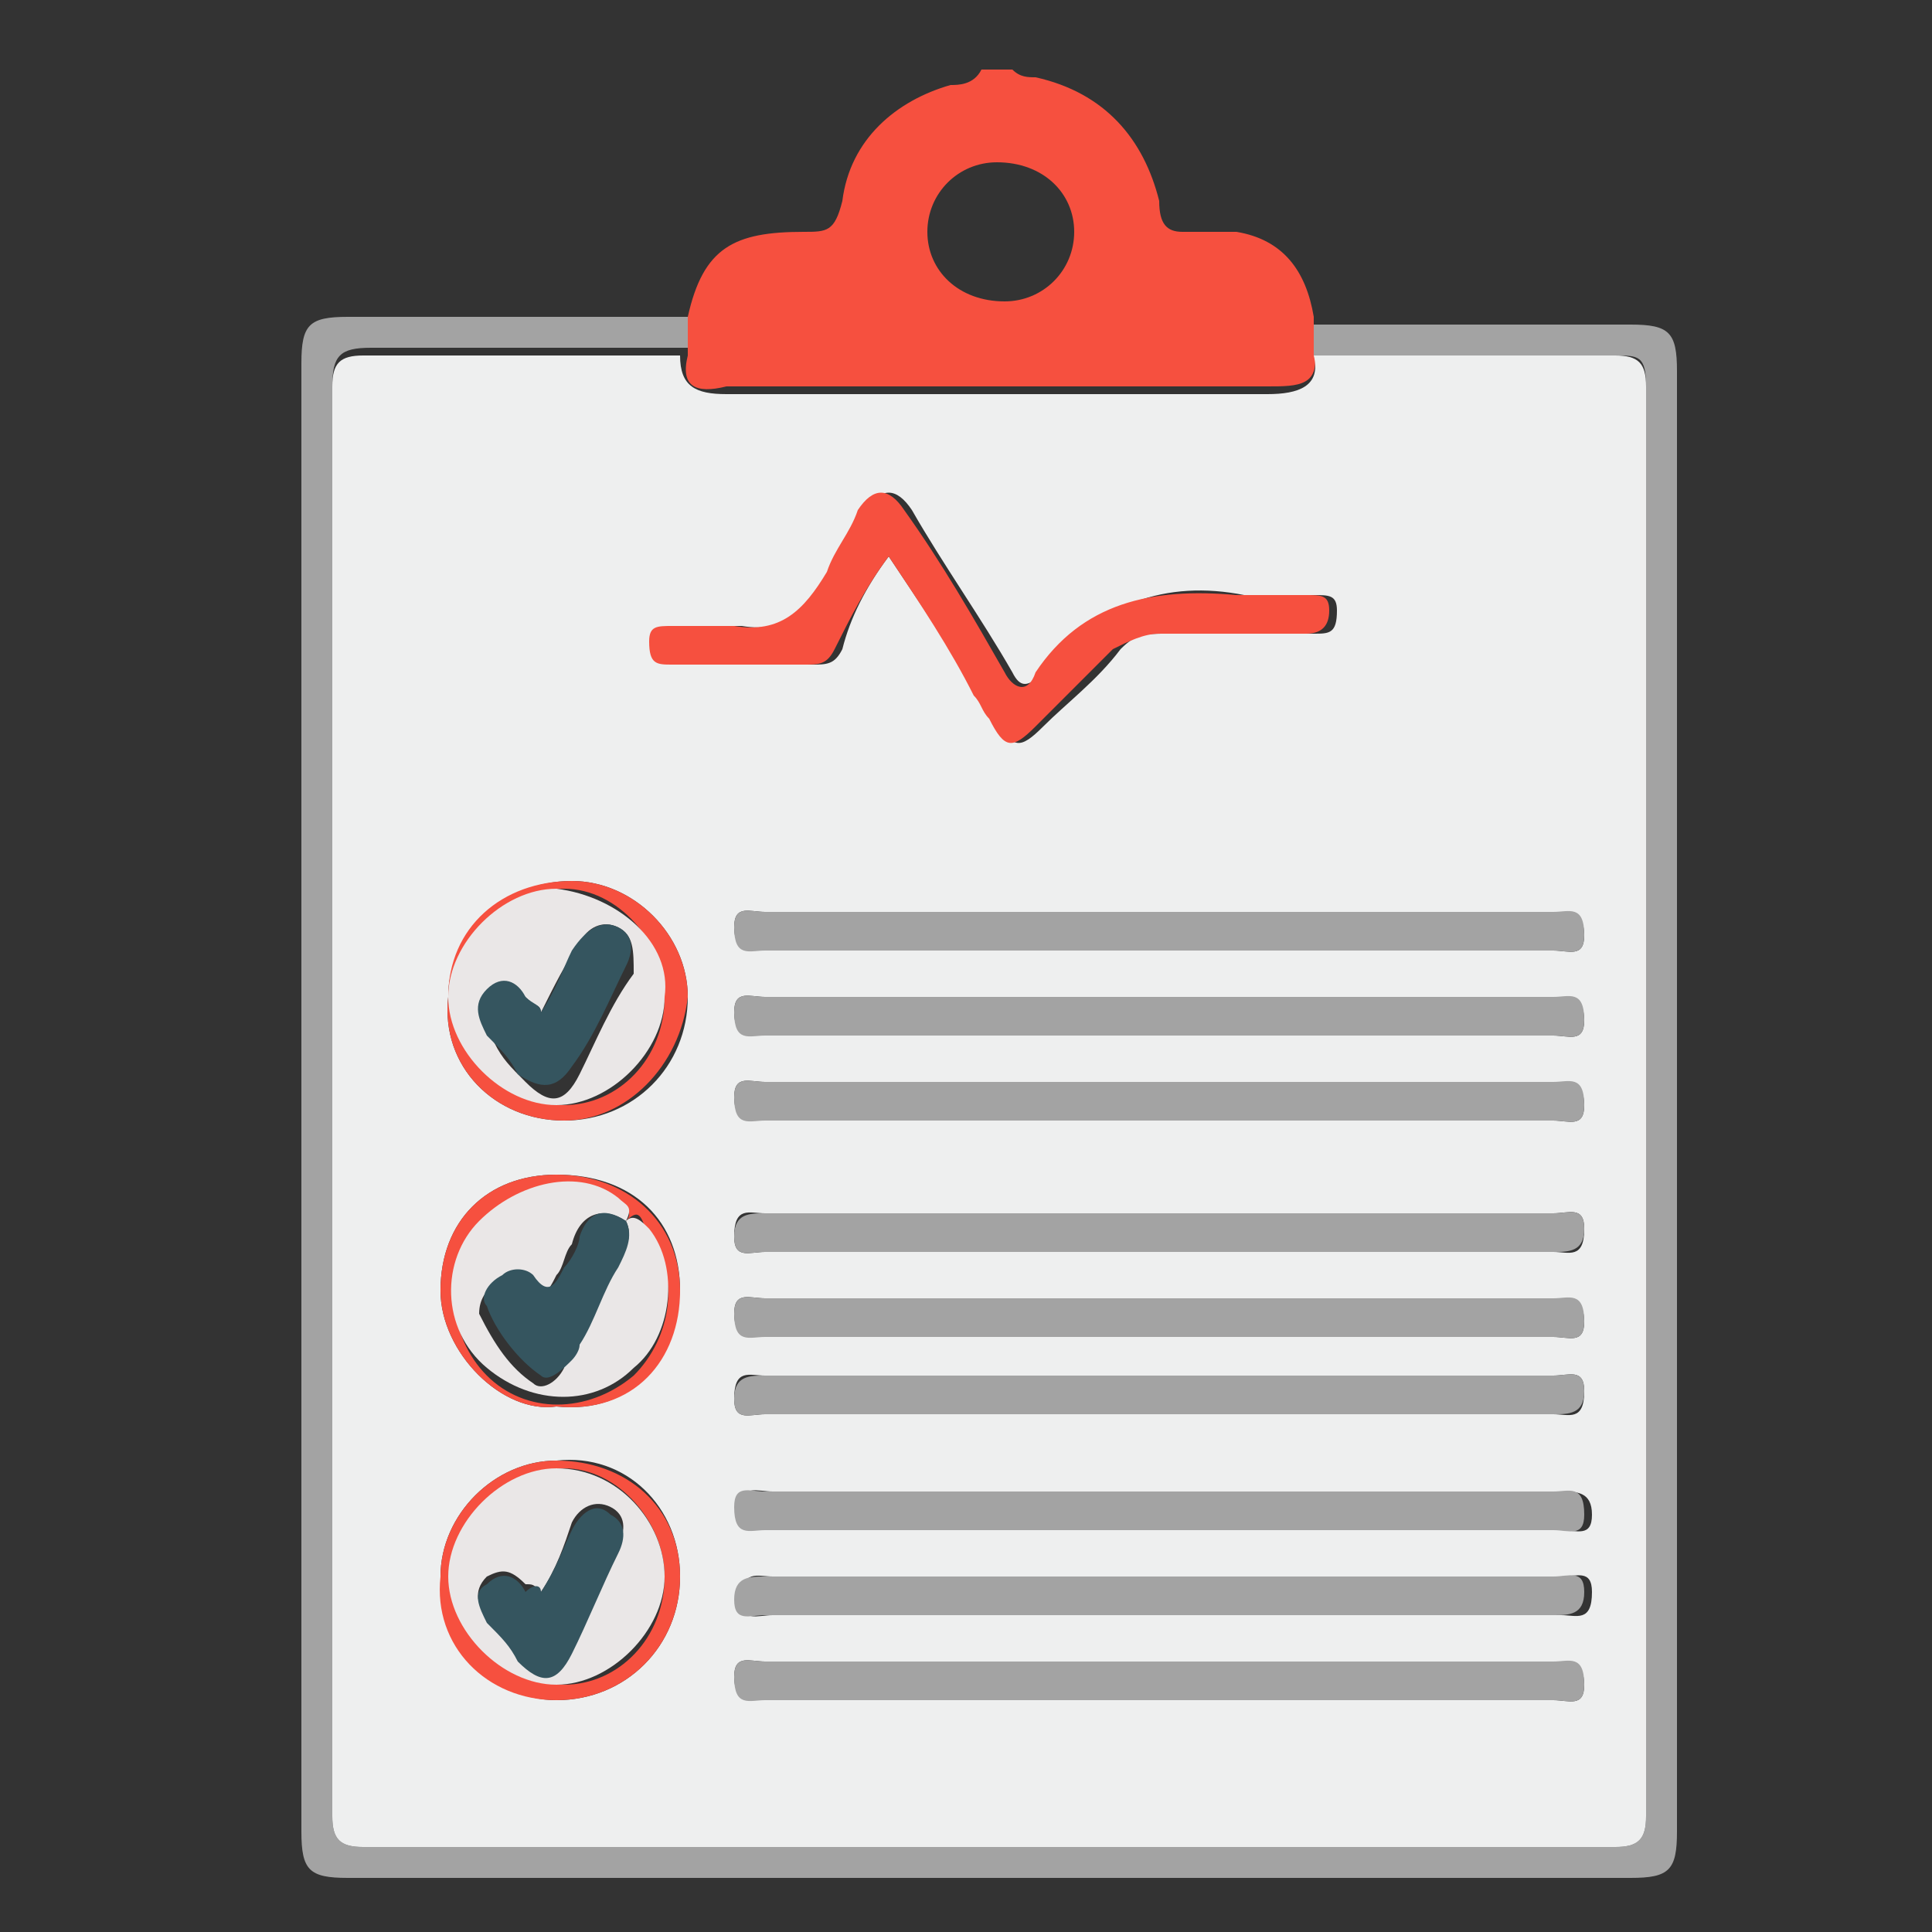 <?xml version="1.0" encoding="utf-8"?>
<!-- Generator: Adobe Illustrator 19.2.1, SVG Export Plug-In . SVG Version: 6.00 Build 0)  -->
<svg version="1.1" id="Layer_1" xmlns="http://www.w3.org/2000/svg" xmlns:xlink="http://www.w3.org/1999/xlink" x="0px" y="0px"
	 viewBox="0 0 25 25" style="enable-background:new 0 0 25 25;" xml:space="preserve">
<rect x="0" y="0" width="25" height="25" fill="#333333" stroke="none"/>
<style type="text/css">
	.st0{fill:#F6503F;}
	.st1{fill:#A3A3A3;}
	.st2{fill:#EEEFEF;}
	.st3{fill:#EAE7E7;}
	.st4{fill:#35555F;}
</style>
<path class="st0" d="M8.9,4.1C9.1,3.2,9.5,3,10.4,3c0.3,0,0.4,0,0.5-0.4c0.1-0.8,0.7-1.3,1.4-1.5c0.1,0,0.3,0,0.4-0.2
	c0.1,0,0.3,0,0.4,0c0.1,0.1,0.2,0.1,0.3,0.1c0.9,0.2,1.4,0.8,1.6,1.6C15,2.9,15.1,3,15.3,3c0.2,0,0.5,0,0.7,0c0.6,0.1,0.9,0.5,1,1.1
	c0,0.1,0,0.3,0,0.4c0.1,0.5-0.2,0.5-0.6,0.5c-2.3,0-4.6,0-7,0C9,5.1,8.8,5,8.9,4.6C8.9,4.4,8.9,4.3,8.9,4.1z M13.9,3
	c0-0.5-0.4-0.9-1-0.9C12.4,2.1,12,2.5,12,3c0,0.5,0.4,0.9,1,0.9C13.5,3.9,13.9,3.5,13.9,3z"/>
<path class="st1" d="M8.9,4.1c0,0.1,0,0.3,0,0.4c-1.4,0-2.8,0-4.1,0C4.4,4.5,4.3,4.6,4.3,5c0,6.2,0,12.4,0,18.5
	c0,0.3,0.1,0.4,0.4,0.4c5.4,0,10.8,0,16.2,0c0.3,0,0.4-0.1,0.4-0.4c0-6.2,0-12.3,0-18.5c0-0.4-0.1-0.4-0.4-0.4c-1.3,0-2.6,0-3.9,0
	c0-0.1,0-0.3,0-0.4c1.4,0,2.8,0,4.1,0c0.5,0,0.6,0.1,0.6,0.6c0,6.3,0,12.6,0,18.9c0,0.5-0.1,0.6-0.6,0.6c-5.5,0-11.1,0-16.6,0
	c-0.5,0-0.6-0.1-0.6-0.6c0-6.3,0-12.6,0-19c0-0.5,0.1-0.6,0.6-0.6C6,4.1,7.4,4.1,8.9,4.1z"/>
<path class="st2" d="M17,4.6c1.3,0,2.6,0,3.9,0c0.3,0,0.4,0.1,0.4,0.4c0,6.2,0,12.3,0,18.5c0,0.3-0.1,0.4-0.4,0.4
	c-5.4,0-10.8,0-16.2,0c-0.3,0-0.4-0.1-0.4-0.4c0-6.2,0-12.4,0-18.5c0-0.3,0.1-0.4,0.4-0.4c1.4,0,2.8,0,4.1,0C8.8,5,9,5.1,9.4,5.1
	c2.3,0,4.6,0,7,0C16.8,5.1,17.1,5,17,4.6z M11.5,7.2c0.4,0.6,0.8,1.2,1.2,1.8c0.1,0.1,0.1,0.2,0.2,0.3c0.2,0.4,0.3,0.4,0.6,0.1
	c0.3-0.3,0.7-0.6,1-1c0.2-0.2,0.3-0.2,0.6-0.2c0.6,0,1.2,0,1.9,0c0.2,0,0.3,0,0.3-0.3c0-0.2-0.1-0.2-0.3-0.2c-0.3,0-0.6,0-0.9,0
	c-1-0.2-1.9,0.1-2.6,1c-0.2,0.2-0.3,0.2-0.4,0c-0.4-0.7-0.9-1.4-1.3-2.1c-0.2-0.3-0.4-0.3-0.6,0c-0.1,0.3-0.3,0.5-0.4,0.8
	c-0.3,0.5-0.6,0.8-1.2,0.7c-0.3,0-0.5,0-0.8,0c-0.2,0-0.3,0-0.3,0.2c0,0.2,0.1,0.3,0.3,0.3c0.6,0,1.2,0,1.7,0c0.2,0,0.3,0,0.4-0.2
	C11,8,11.2,7.6,11.5,7.2z M15,12.3c1.7,0,3.4,0,5.1,0c0.2,0,0.4,0.1,0.4-0.2c0-0.3-0.2-0.3-0.4-0.3c-3.4,0-6.8,0-10.2,0
	c-0.2,0-0.4-0.1-0.4,0.2c0,0.3,0.2,0.3,0.4,0.3C11.6,12.3,13.3,12.3,15,12.3z M15,13.4c1.7,0,3.4,0,5.1,0c0.2,0,0.4,0.1,0.4-0.2
	c0-0.3-0.2-0.3-0.4-0.3c-3.4,0-6.8,0-10.2,0c-0.2,0-0.4-0.1-0.4,0.2c0,0.3,0.2,0.3,0.4,0.3C11.6,13.4,13.3,13.4,15,13.4z M15,14.5
	c1.7,0,3.4,0,5.1,0c0.2,0,0.4,0.1,0.4-0.2c0-0.3-0.2-0.3-0.4-0.3c-3.4,0-6.8,0-10.2,0c-0.2,0-0.4-0.1-0.4,0.2c0,0.3,0.2,0.3,0.4,0.3
	C11.6,14.5,13.3,14.5,15,14.5z M15,15.7c-1.7,0-3.4,0-5.1,0c-0.2,0-0.4-0.1-0.4,0.3c0,0.3,0.2,0.2,0.4,0.2c3.4,0,6.8,0,10.2,0
	c0.2,0,0.4,0.1,0.4-0.3c0-0.3-0.2-0.2-0.4-0.2C18.4,15.7,16.7,15.7,15,15.7z M15,17.3c1.7,0,3.4,0,5.1,0c0.2,0,0.4,0.1,0.4-0.2
	c0-0.3-0.2-0.3-0.4-0.3c-3.4,0-6.8,0-10.2,0c-0.2,0-0.4-0.1-0.4,0.2c0,0.3,0.2,0.3,0.4,0.3C11.6,17.3,13.3,17.3,15,17.3z M15,17.8
	c-1.7,0-3.4,0-5.1,0c-0.2,0-0.4-0.1-0.4,0.3c0,0.3,0.2,0.2,0.4,0.2c3.4,0,6.8,0,10.2,0c0.2,0,0.4,0.1,0.4-0.3c0-0.3-0.2-0.2-0.4-0.2
	C18.4,17.8,16.7,17.8,15,17.8z M15,19.8c1.7,0,3.4,0,5.2,0c0.2,0,0.4,0.1,0.4-0.2c0-0.3-0.2-0.3-0.4-0.3c-3.4,0-6.8,0-10.2,0
	c-0.2,0-0.4-0.1-0.4,0.2c0,0.3,0.2,0.3,0.4,0.3C11.6,19.8,13.3,19.8,15,19.8z M15,20.9c1.7,0,3.4,0,5.2,0c0.2,0,0.4,0.1,0.4-0.3
	c0-0.3-0.2-0.2-0.4-0.2c-3.4,0-6.8,0-10.2,0c-0.2,0-0.4-0.1-0.4,0.3c0,0.3,0.2,0.2,0.4,0.2C11.6,20.9,13.3,20.9,15,20.9z M15,22
	c1.7,0,3.4,0,5.1,0c0.2,0,0.4,0.1,0.4-0.2c0-0.3-0.2-0.3-0.4-0.3c-3.4,0-6.8,0-10.2,0c-0.2,0-0.4-0.1-0.4,0.2C9.5,22,9.7,22,9.9,22
	C11.6,22,13.3,22,15,22z M7.3,14.5c0.9,0,1.6-0.7,1.6-1.6c0-0.8-0.7-1.5-1.5-1.5c-0.9,0-1.6,0.7-1.6,1.5C5.7,13.8,6.4,14.5,7.3,14.5
	z M8.8,20.4c0-0.9-0.7-1.6-1.6-1.5c-0.8,0-1.5,0.7-1.5,1.5c0,0.9,0.7,1.6,1.5,1.6C8.1,22,8.8,21.3,8.8,20.4z M7.2,18.2
	c1,0.1,1.5-0.6,1.6-1.5c0-0.9-0.6-1.5-1.6-1.5c-0.9,0-1.5,0.6-1.5,1.5C5.7,17.5,6.5,18.3,7.2,18.2z"/>
<path class="st0" d="M11.5,7.2C11.2,7.6,11,8,10.8,8.4c-0.1,0.2-0.2,0.2-0.4,0.2c-0.6,0-1.1,0-1.7,0c-0.2,0-0.3,0-0.3-0.3
	c0-0.2,0.1-0.2,0.3-0.2c0.3,0,0.6,0,0.8,0c0.6,0.1,0.9-0.2,1.2-0.7c0.1-0.3,0.3-0.5,0.4-0.8c0.2-0.3,0.4-0.3,0.6,0
	c0.5,0.7,0.9,1.4,1.3,2.1c0.1,0.2,0.3,0.3,0.4,0c0.6-0.9,1.5-1.1,2.6-1c0.3,0,0.6,0,0.9,0c0.2,0,0.3,0,0.3,0.2
	c0,0.2-0.1,0.3-0.3,0.3c-0.6,0-1.2,0-1.9,0c-0.2,0-0.4,0.1-0.6,0.2c-0.3,0.3-0.7,0.7-1,1c-0.3,0.3-0.4,0.3-0.6-0.1
	c-0.1-0.1-0.1-0.2-0.2-0.3C12.3,8.4,11.9,7.8,11.5,7.2z"/>
<path class="st1" d="M15,12.3c-1.7,0-3.4,0-5.1,0c-0.2,0-0.4,0.1-0.4-0.3c0-0.3,0.2-0.2,0.4-0.2c3.4,0,6.8,0,10.2,0
	c0.2,0,0.4-0.1,0.4,0.3c0,0.3-0.2,0.2-0.4,0.2C18.4,12.3,16.7,12.3,15,12.3z"/>
<path class="st1" d="M15,13.4c-1.7,0-3.4,0-5.1,0c-0.2,0-0.4,0.1-0.4-0.3c0-0.3,0.2-0.2,0.4-0.2c3.4,0,6.8,0,10.2,0
	c0.2,0,0.4-0.1,0.4,0.3c0,0.3-0.2,0.2-0.4,0.2C18.4,13.4,16.7,13.4,15,13.4z"/>
<path class="st1" d="M15,14.5c-1.7,0-3.4,0-5.1,0c-0.2,0-0.4,0.1-0.4-0.3c0-0.3,0.2-0.2,0.4-0.2c3.4,0,6.8,0,10.2,0
	c0.2,0,0.4-0.1,0.4,0.3c0,0.3-0.2,0.2-0.4,0.2C18.4,14.5,16.7,14.5,15,14.5z"/>
<path class="st1" d="M15,15.7c1.7,0,3.4,0,5.1,0c0.2,0,0.4-0.1,0.4,0.2c0,0.3-0.2,0.3-0.4,0.3c-3.4,0-6.8,0-10.2,0
	c-0.2,0-0.4,0.1-0.4-0.2c0-0.3,0.2-0.3,0.4-0.3C11.6,15.7,13.3,15.7,15,15.7z"/>
<path class="st1" d="M15,17.3c-1.7,0-3.4,0-5.1,0c-0.2,0-0.4,0.1-0.4-0.3c0-0.3,0.2-0.2,0.4-0.2c3.4,0,6.8,0,10.2,0
	c0.2,0,0.4-0.1,0.4,0.3c0,0.3-0.2,0.2-0.4,0.2C18.4,17.3,16.7,17.3,15,17.3z"/>
<path class="st1" d="M15,17.8c1.7,0,3.4,0,5.1,0c0.2,0,0.4-0.1,0.4,0.2c0,0.3-0.2,0.3-0.4,0.3c-3.4,0-6.8,0-10.2,0
	c-0.2,0-0.4,0.1-0.4-0.2c0-0.3,0.2-0.3,0.4-0.3C11.6,17.8,13.3,17.8,15,17.8z"/>
<path class="st1" d="M15,19.8c-1.7,0-3.4,0-5.1,0c-0.2,0-0.4,0.1-0.4-0.3c0-0.3,0.2-0.2,0.4-0.2c3.4,0,6.8,0,10.2,0
	c0.2,0,0.4-0.1,0.4,0.3c0,0.3-0.2,0.2-0.4,0.2C18.4,19.8,16.7,19.8,15,19.8z"/>
<path class="st1" d="M15,20.9c-1.7,0-3.4,0-5.1,0c-0.2,0-0.4,0.1-0.4-0.2c0-0.3,0.2-0.3,0.4-0.3c3.4,0,6.8,0,10.2,0
	c0.2,0,0.4-0.1,0.4,0.2c0,0.3-0.2,0.3-0.4,0.3C18.4,20.9,16.7,20.9,15,20.9z"/>
<path class="st1" d="M15,22c-1.7,0-3.4,0-5.1,0c-0.2,0-0.4,0.1-0.4-0.3c0-0.3,0.2-0.2,0.4-0.2c3.4,0,6.8,0,10.2,0
	c0.2,0,0.4-0.1,0.4,0.3c0,0.3-0.2,0.2-0.4,0.2C18.4,22,16.7,22,15,22z"/>
<path class="st0" d="M7.3,14.5c-0.9,0-1.6-0.7-1.5-1.6c0-0.9,0.7-1.5,1.6-1.5c0.8,0,1.5,0.7,1.5,1.5C8.8,13.8,8.1,14.5,7.3,14.5z
	 M8.6,12.9c0-0.7-0.6-1.4-1.3-1.4c-0.7,0-1.4,0.6-1.4,1.4c0,0.7,0.6,1.4,1.4,1.4C8,14.3,8.6,13.7,8.6,12.9z"/>
<path class="st0" d="M8.8,20.4c0,0.9-0.7,1.6-1.6,1.6c-0.9,0-1.6-0.7-1.5-1.6c0-0.8,0.7-1.5,1.5-1.5C8.1,18.9,8.8,19.5,8.8,20.4z
	 M8.6,20.4C8.6,19.7,8,19,7.3,19c-0.7,0-1.4,0.7-1.4,1.4c0,0.7,0.6,1.4,1.4,1.4C8,21.8,8.6,21.2,8.6,20.4z"/>
<path class="st0" d="M7.2,18.2c-0.7,0.1-1.5-0.7-1.5-1.5c0-0.9,0.6-1.5,1.5-1.5c0.9,0,1.6,0.6,1.6,1.5C8.8,17.6,8.2,18.3,7.2,18.2z
	 M8.1,15.8L8.1,15.8c0.1-0.1,0-0.2-0.1-0.2c-0.6-0.4-1.3-0.3-1.8,0.3c-0.5,0.5-0.4,1.4,0.1,1.9c0.5,0.5,1.3,0.5,1.9,0
	c0.5-0.5,0.6-1.3,0.2-1.8C8.3,15.8,8.3,15.6,8.1,15.8z"/>
<path class="st3" d="M8.6,12.9c0,0.7-0.7,1.4-1.4,1.4c-0.7,0-1.4-0.7-1.4-1.4c0-0.7,0.7-1.4,1.4-1.4C8,11.6,8.7,12.2,8.6,12.9z
	 M7,13.1C7,13,6.9,13,6.9,13c-0.2-0.2-0.3-0.3-0.5-0.1c-0.2,0.2-0.1,0.4,0,0.6c0.1,0.2,0.2,0.3,0.4,0.5c0.3,0.3,0.5,0.3,0.7-0.1
	c0.2-0.4,0.4-0.9,0.7-1.3C8.2,12.3,8.2,12.1,8,12c-0.2-0.1-0.4,0-0.5,0.2C7.3,12.5,7.2,12.7,7,13.1z"/>
<path class="st3" d="M8.6,20.4c0,0.7-0.7,1.4-1.4,1.4c-0.7,0-1.4-0.7-1.4-1.4c0-0.7,0.7-1.4,1.4-1.4C8,19,8.6,19.7,8.6,20.4z
	 M7,20.6c-0.1-0.1-0.1-0.1-0.2-0.1c-0.2-0.2-0.3-0.2-0.5-0.1c-0.2,0.2-0.1,0.4,0,0.5c0.1,0.2,0.2,0.3,0.4,0.5
	c0.3,0.3,0.5,0.3,0.7-0.1c0.2-0.4,0.4-0.8,0.6-1.3c0.1-0.2,0.1-0.4-0.1-0.5c-0.2-0.1-0.4,0-0.5,0.2C7.3,20,7.2,20.3,7,20.6z"/>
<path class="st3" d="M8.1,15.8c0.1-0.1,0.2,0,0.3,0.1c0.4,0.5,0.3,1.4-0.2,1.8c-0.5,0.5-1.3,0.5-1.9,0c-0.6-0.5-0.6-1.4-0.1-1.9
	c0.5-0.5,1.3-0.7,1.8-0.3C8.1,15.6,8.2,15.6,8.1,15.8c-0.3-0.2-0.6-0.1-0.7,0.3c-0.1,0.1-0.1,0.3-0.2,0.4c-0.1,0.2-0.2,0.4-0.4,0.1
	c-0.1-0.1-0.2-0.1-0.4,0c-0.1,0.1-0.2,0.2-0.2,0.4c0.2,0.4,0.4,0.7,0.7,0.9c0.1,0.1,0.3,0,0.4-0.2c0-0.1,0.1-0.1,0.1-0.2
	c0.2-0.3,0.3-0.7,0.5-1C8.1,16.2,8.2,16,8.1,15.8z"/>
<path class="st4" d="M7,13.1c0.2-0.3,0.3-0.6,0.4-0.8C7.6,12,7.8,11.9,8,12c0.2,0.1,0.2,0.3,0.1,0.5c-0.2,0.4-0.4,0.9-0.7,1.3
	c-0.2,0.3-0.4,0.3-0.7,0.1c-0.1-0.2-0.2-0.3-0.4-0.5c-0.1-0.2-0.2-0.4,0-0.6c0.2-0.2,0.4-0.1,0.5,0.1C6.9,13,7,13,7,13.1z"/>
<path class="st4" d="M7,20.6c0.2-0.3,0.3-0.6,0.4-0.8c0.1-0.2,0.3-0.4,0.5-0.2c0.2,0.1,0.2,0.3,0.1,0.5c-0.2,0.4-0.4,0.9-0.6,1.3
	c-0.2,0.4-0.4,0.4-0.7,0.1c-0.1-0.2-0.2-0.3-0.4-0.5c-0.1-0.2-0.2-0.4,0-0.5c0.2-0.2,0.4-0.1,0.5,0.1C6.9,20.5,7,20.5,7,20.6z"/>
<path class="st4" d="M8.1,15.8c0.1,0.2,0,0.4-0.1,0.6c-0.2,0.3-0.3,0.7-0.5,1c0,0.1-0.1,0.2-0.1,0.2c-0.1,0.1-0.3,0.3-0.4,0.2
	c-0.3-0.2-0.6-0.6-0.7-0.9c-0.1-0.1,0-0.3,0.2-0.4c0.1-0.1,0.3-0.1,0.4,0c0.2,0.3,0.3,0.1,0.4-0.1c0.1-0.1,0.2-0.3,0.2-0.4
	C7.6,15.7,7.8,15.6,8.1,15.8C8.1,15.8,8.1,15.8,8.1,15.8z"/>
</svg>

